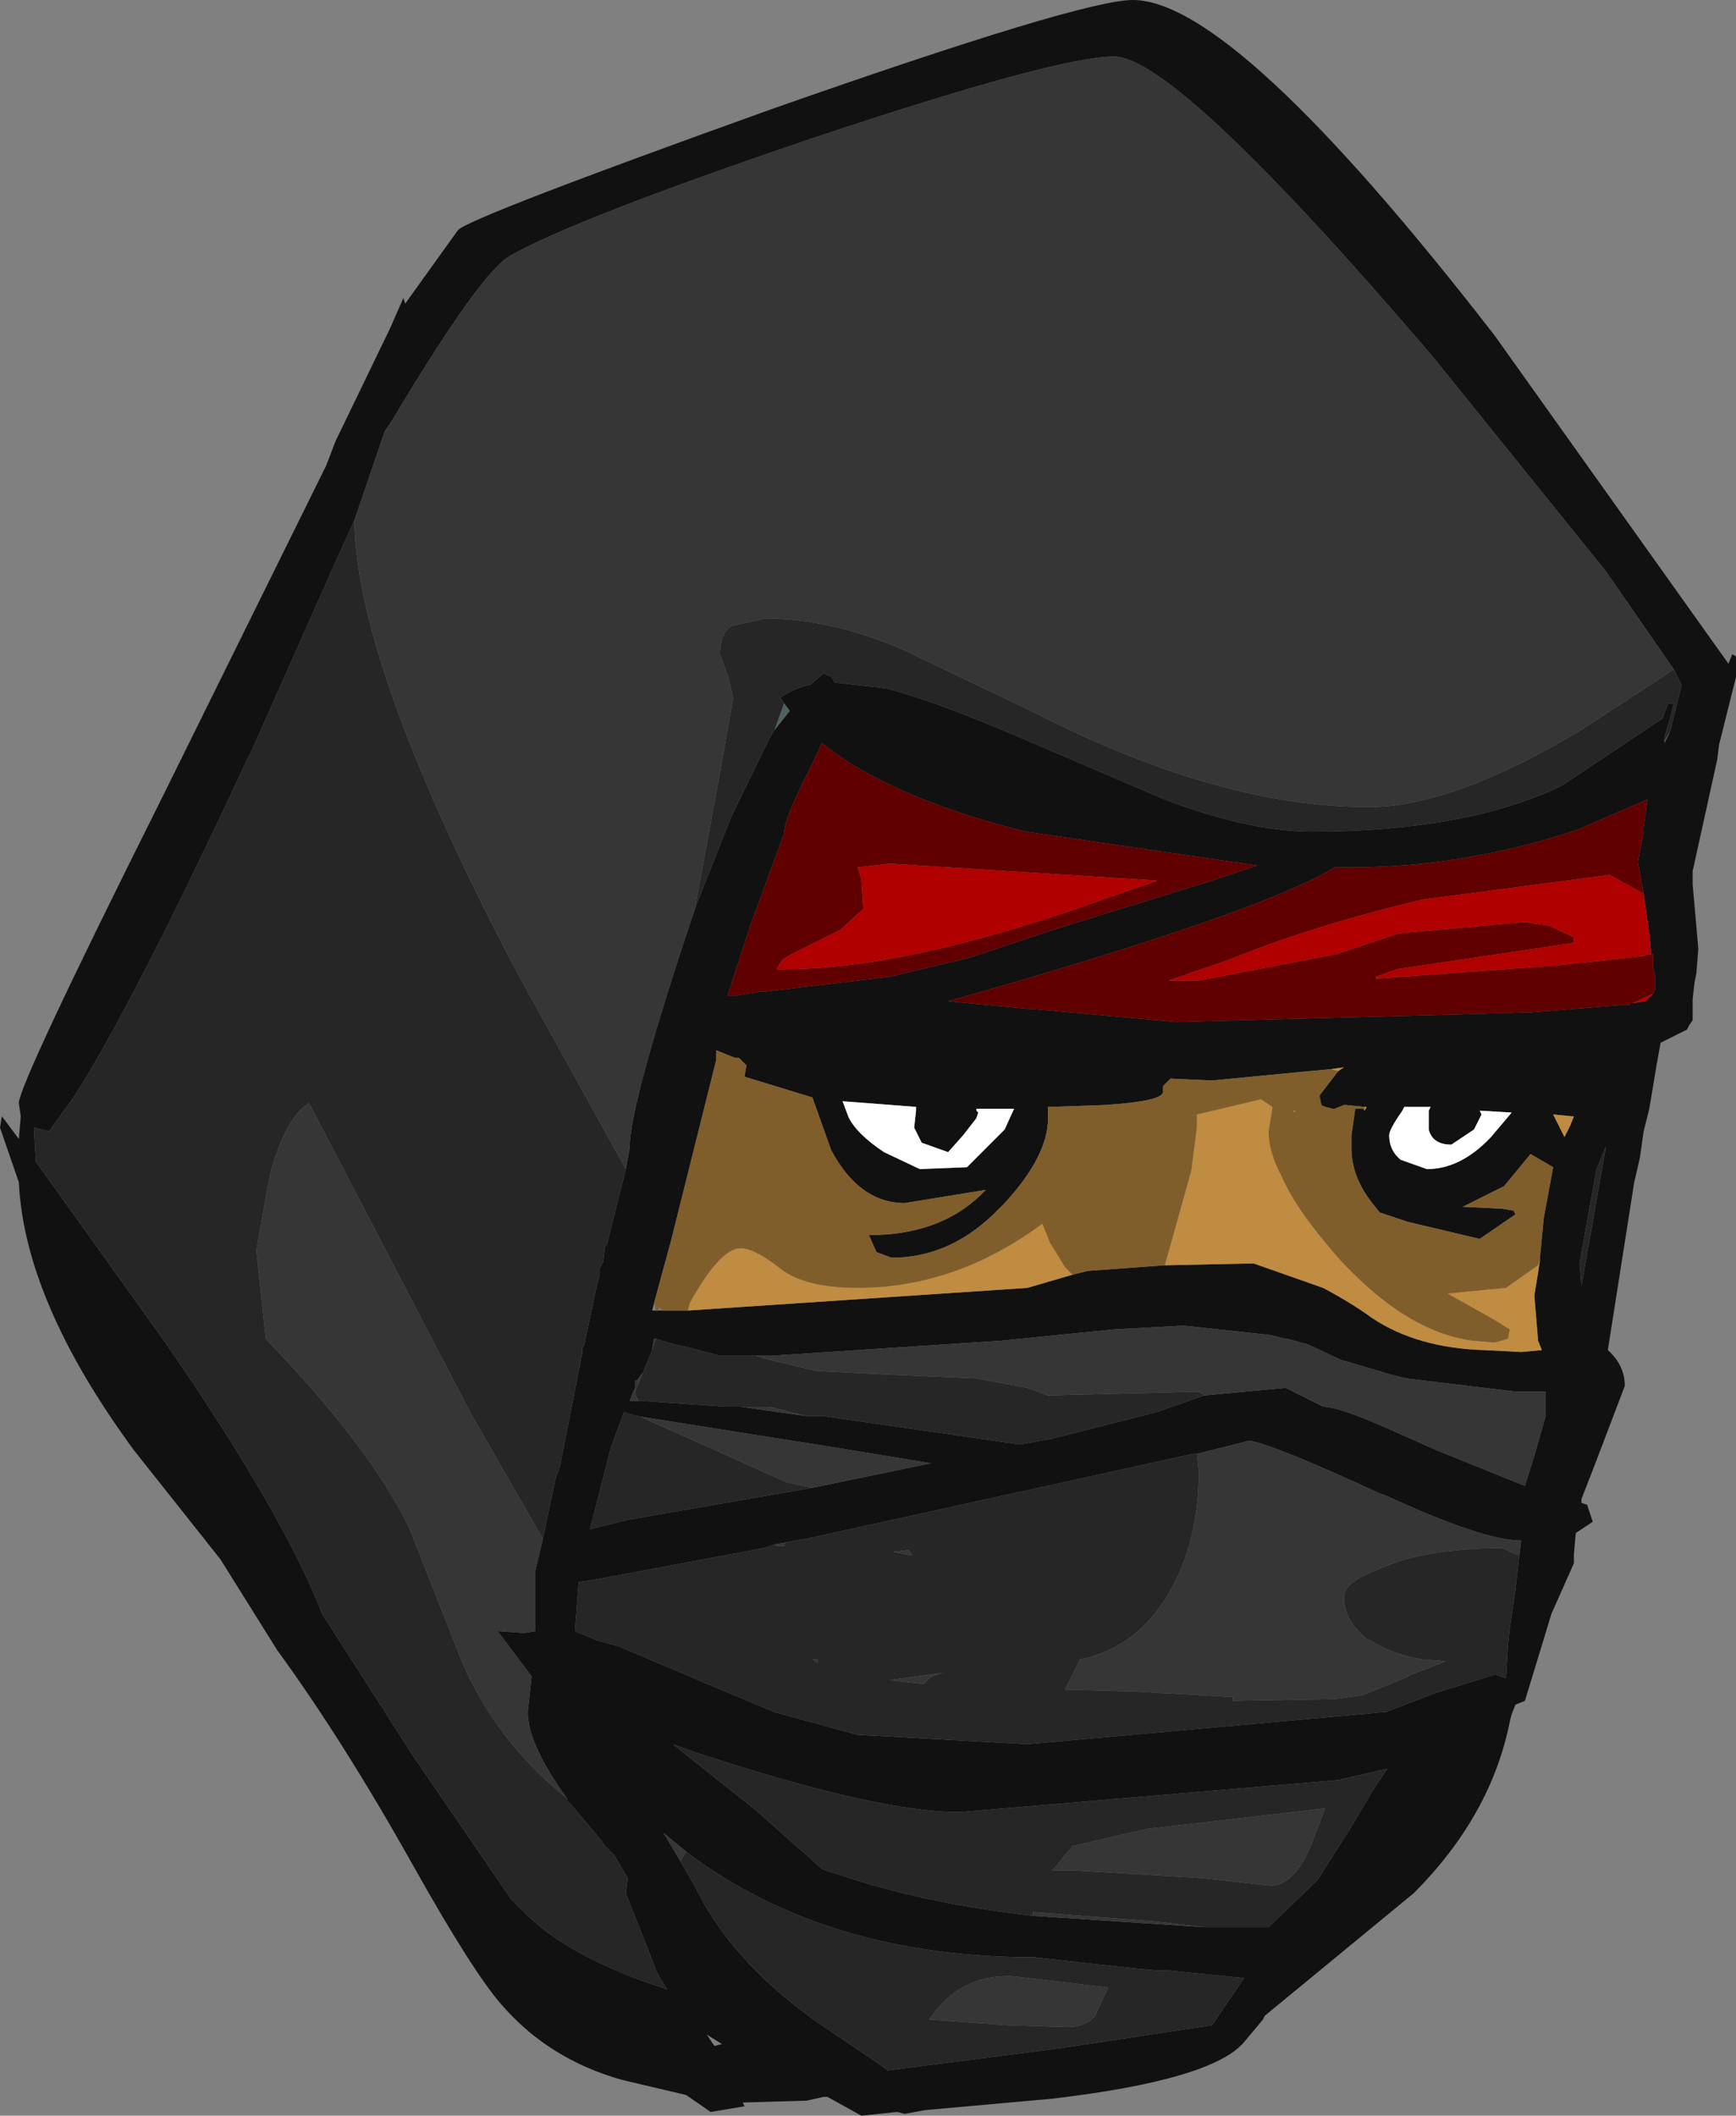 <?xml version="1.0" encoding="UTF-8" standalone="no"?>
<svg xmlns:ffdec="https://www.free-decompiler.com/flash" xmlns:xlink="http://www.w3.org/1999/xlink" ffdec:objectType="shape" height="56.1px" width="46.05px" xmlns="http://www.w3.org/2000/svg">
  <rect width="100%" height="100%" fill="#808080" stroke="none"/>
  <g transform="matrix(1.0, 0.0, 0.0, 1.0, 9.55, 5.2)">
    <path d="M20.5 -5.2 Q23.2 -5.2 30.1 3.7 L36.3 12.4 36.4 12.15 36.5 12.2 36.5 12.45 36.5 12.75 36.05 14.55 36.0 14.95 35.35 17.9 35.35 18.25 35.5 19.95 35.45 20.6 35.4 20.85 35.35 21.3 35.35 21.85 35.25 22.0 35.2 22.1 34.5 22.45 34.4 23.0 34.3 23.6 34.2 24.2 34.05 24.8 33.95 25.5 33.8 26.15 33.1 30.6 Q33.55 31.0 33.55 31.55 L32.75 33.65 32.4 34.55 32.4 34.65 32.55 34.7 32.7 35.15 32.25 35.45 32.2 36.0 32.2 36.25 31.6 37.6 31.45 38.1 30.9 39.9 30.65 40.0 30.55 40.25 30.5 40.45 Q30.0 42.95 27.95 45.0 L24.0 48.25 23.95 48.35 23.45 48.95 Q22.6 49.95 18.35 50.45 L15.0 50.75 14.45 50.85 14.25 50.8 13.3 50.9 12.4 50.4 12.3 50.4 11.85 50.5 10.15 50.55 10.2 50.65 9.3 50.8 8.65 50.35 6.95 49.95 Q5.0 49.4 3.75 47.95 3.0 47.1 1.4 44.25 -0.45 40.95 -2.2 38.55 L-3.7 36.15 -6.0 33.25 Q-8.9 29.3 -9.05 26.15 L-9.55 24.7 -9.5 24.4 -9.05 25.0 -9.0 24.4 -9.05 24.05 Q-9.05 23.55 -5.3 16.05 L-0.9 7.15 -0.65 6.5 0.8 3.5 1.15 2.7 1.2 2.85 2.6 0.9 Q2.95 0.55 10.9 -2.3 19.15 -5.2 20.5 -5.2 M34.85 12.55 L33.05 9.95 28.45 4.25 Q21.65 -3.7 20.0 -3.7 18.5 -3.7 12.05 -1.55 5.7 0.6 3.95 1.6 3.15 2.1 0.85 5.95 L0.65 6.25 -0.15 8.6 -0.65 9.7 -2.85 14.65 -3.0 14.95 Q-6.05 21.5 -7.6 23.9 L-8.25 24.8 -8.65 24.7 -8.6 25.6 -5.2 30.35 Q-2.05 34.9 -1.0 37.6 L1.4 41.35 3.9 45.0 4.0 45.15 4.3 45.45 Q5.5 46.7 8.15 47.55 L7.9 47.15 7.05 45.0 7.1 44.6 6.75 44.0 6.6 43.85 6.55 43.8 6.5 43.75 6.4 43.6 5.6 42.65 5.5 42.55 5.5 42.5 Q4.45 41.05 4.45 40.2 L4.55 39.25 3.65 38.05 4.35 38.1 4.65 38.05 4.65 36.45 4.85 35.6 5.2 33.95 5.3 33.7 5.9 30.65 5.9 30.55 5.95 30.45 6.3 28.8 6.35 28.65 6.35 28.55 6.35 28.45 6.45 28.25 6.5 27.85 6.55 27.8 7.05 25.8 7.15 25.25 Q7.15 24.15 8.65 19.6 L8.9 18.85 9.85 16.45 10.85 14.4 11.0 14.15 11.4 13.65 11.25 13.45 11.15 13.3 Q11.5 13.05 11.95 12.95 L12.3 12.65 12.5 12.75 12.6 12.9 13.95 13.05 Q15.15 13.35 17.5 14.35 L21.35 16.0 Q23.6 16.85 25.25 16.85 29.3 16.85 31.85 15.65 L34.55 13.85 34.7 13.45 34.85 13.45 34.75 13.85 34.6 14.35 34.6 14.45 34.6 14.5 34.75 14.2 35.05 13.0 35.05 12.95 34.85 12.55 M34.05 18.5 L33.9 17.65 34.05 16.85 34.05 16.75 34.15 16.0 32.3 16.8 Q29.3 17.8 26.25 17.8 L25.85 17.8 Q23.9 19.0 15.6 21.35 L17.7 21.55 17.8 21.55 21.65 21.9 30.9 21.65 31.0 21.65 33.45 21.45 33.5 21.45 33.6 21.45 33.7 21.45 33.7 21.4 33.75 21.4 34.1 21.35 34.3 21.15 34.35 21.05 34.35 20.75 34.35 20.65 34.3 20.45 34.3 20.1 34.25 20.1 34.2 19.55 34.05 18.5 M23.8 17.75 L17.65 16.85 Q14.05 15.95 12.25 14.5 L11.95 15.15 Q11.25 16.5 11.25 16.9 L10.35 19.35 9.75 21.2 9.85 21.2 10.0 21.2 10.6 21.1 10.7 21.1 14.05 20.7 16.15 20.2 18.4 19.45 22.6 18.15 23.8 17.75 M25.75 23.15 L25.2 23.2 22.6 23.45 21.5 23.4 21.3 23.6 21.3 23.75 Q21.3 24.0 19.75 24.1 L18.3 24.15 18.25 24.15 18.25 24.2 18.25 24.45 Q18.25 25.45 17.1 26.7 L16.8 27.0 Q15.6 28.15 14.1 28.15 L13.7 28.0 13.5 27.55 Q15.35 27.55 16.45 26.5 L16.6 26.35 14.45 26.7 Q13.25 26.7 12.5 25.3 L12.0 23.9 10.2 23.35 10.25 23.05 10.05 22.85 9.95 22.85 9.45 22.65 9.45 22.9 8.25 27.7 7.8 29.35 7.75 29.55 7.85 29.55 7.9 29.55 8.05 29.55 8.35 29.55 8.7 29.55 17.7 28.95 18.9 28.6 19.3 28.5 21.35 28.35 23.7 28.3 25.55 28.95 Q26.3 29.35 26.85 29.75 28.05 30.55 29.85 30.6 L30.8 30.65 31.35 30.6 31.25 30.35 31.15 29.15 31.25 28.55 31.3 28.2 31.3 28.15 31.4 27.1 31.65 25.75 31.05 25.4 30.35 26.25 29.25 26.8 30.3 26.85 30.6 26.9 30.65 27.0 29.7 27.65 27.8 27.2 27.05 26.95 26.85 26.7 Q26.3 26.0 26.3 25.25 L26.3 25.0 26.3 24.9 26.4 24.2 26.6 24.2 26.65 24.25 26.7 24.15 26.65 24.15 26.15 24.1 26.1 24.1 25.85 24.2 25.8 24.2 25.6 24.15 25.5 24.1 25.45 23.85 25.95 23.2 26.1 23.1 25.75 23.15 M27.65 24.25 Q27.3 24.75 27.3 24.9 27.3 25.3 27.6 25.55 L28.3 25.8 Q29.2 25.8 30.0 24.95 L30.55 24.3 29.7 24.25 29.75 24.35 29.55 24.75 29.25 24.95 28.95 25.15 Q28.45 25.15 28.35 24.75 L28.35 24.25 28.4 24.15 27.7 24.15 27.65 24.25 M32.15 24.4 L31.65 24.35 31.95 24.95 32.1 24.65 32.2 24.4 32.15 24.4 M14.75 24.15 L12.8 24.0 12.95 24.4 Q13.15 24.85 13.9 25.35 L14.85 25.8 16.1 25.75 17.1 24.75 17.35 24.2 16.35 24.2 16.35 24.25 16.4 24.3 16.35 24.45 16.0 24.9 15.6 25.35 14.9 25.1 14.7 24.7 14.75 24.25 14.75 24.15 M22.4 31.8 L24.55 31.6 25.55 32.1 Q25.95 32.1 27.2 32.65 L28.55 33.25 30.9 34.2 31.15 33.4 31.45 32.35 31.45 31.7 30.65 31.7 27.75 31.35 27.35 31.25 26.0 30.85 25.15 30.45 24.6 30.3 24.55 30.3 24.15 30.2 21.85 29.95 20.0 30.05 17.0 30.35 10.9 30.75 10.5 30.75 9.7 30.75 9.55 30.75 8.8 30.55 8.35 30.45 7.85 30.3 7.8 30.3 7.75 30.6 7.65 30.85 7.5 31.2 7.35 31.4 7.3 31.4 7.3 31.6 7.25 31.7 7.15 31.95 7.4 31.95 7.55 31.95 9.7 32.1 10.0 32.1 10.1 32.1 11.85 32.35 12.3 32.35 17.5 33.1 18.35 32.95 21.1 32.25 22.4 31.8 M12.0 34.25 L14.9 33.65 15.15 33.6 12.4 33.15 7.35 32.35 7.2 32.3 7.0 32.25 6.65 33.2 6.1 35.35 7.1 35.1 12.0 34.25 M11.0 35.75 L10.7 35.85 6.15 36.7 5.8 36.75 5.7 38.05 6.3 38.3 6.85 38.45 9.45 39.55 11.0 40.2 13.2 40.8 17.7 41.05 26.6 40.25 27.1 40.2 27.2 40.2 28.5 39.7 29.95 39.25 30.1 39.2 30.4 39.3 30.45 38.45 30.5 37.95 30.65 36.95 30.75 36.05 30.8 35.65 Q29.8 35.65 27.2 34.45 L27.05 34.4 Q24.35 33.15 23.6 33.0 L22.2 33.35 22.1 33.35 11.85 35.6 11.55 35.65 11.3 35.7 11.0 35.75 M22.4 45.9 L22.45 45.9 24.1 45.9 25.4 44.65 26.35 43.15 26.85 42.3 27.15 41.85 27.25 41.7 25.95 42.0 15.9 42.85 Q13.7 42.85 8.85 41.25 L8.3 41.05 10.5 42.8 12.25 44.35 12.35 44.4 12.7 44.5 Q14.85 45.25 17.85 45.6 L22.4 45.9 M8.5 44.15 L8.9 44.85 Q9.85 46.8 12.1 48.4 L13.8 49.55 14.0 49.7 18.65 49.1 22.6 48.5 23.45 47.25 21.45 47.05 21.2 47.05 20.6 47.0 17.9 46.7 Q12.35 46.7 8.65 43.9 L8.05 43.4 8.5 44.15 M9.2 48.75 L9.4 49.05 9.6 49.0 9.2 48.75 M32.6 26.9 L32.35 28.3 32.4 28.9 33.05 25.2 32.8 25.8 32.6 26.9" fill="#111111" fill-rule="evenodd" stroke="none"/>
    <path d="M-0.15 8.6 Q-0.1 12.5 4.2 20.65 L7.05 25.8 6.55 27.8 6.5 27.85 6.45 28.25 6.35 28.45 6.35 28.55 6.35 28.65 6.3 28.8 5.95 30.45 5.9 30.55 5.9 30.65 5.3 33.7 5.2 33.95 4.85 35.6 2.95 32.3 -1.35 24.05 Q-2.0 24.45 -2.4 26.0 L-2.75 27.95 -2.5 30.3 Q0.25 33.15 1.3 35.3 L2.7 38.85 Q3.6 40.95 5.45 42.45 L5.5 42.5 5.5 42.55 5.6 42.65 6.4 43.6 6.5 43.75 6.55 43.8 6.6 43.85 6.75 44.0 7.1 44.6 7.05 45.0 7.9 47.15 8.15 47.55 Q5.5 46.7 4.3 45.45 L4.0 45.15 3.9 45.0 1.4 41.35 -1.0 37.6 Q-2.05 34.9 -5.2 30.35 L-8.6 25.6 -8.65 24.7 -8.25 24.8 -7.6 23.9 Q-6.05 21.5 -3.0 14.95 L-2.85 14.65 -0.65 9.7 -0.15 8.6 M8.9 18.85 L8.9 18.8 9.5 15.55 9.9 13.3 9.75 12.7 9.55 12.15 Q9.55 11.6 9.85 11.4 L10.75 11.2 Q12.45 11.2 14.35 12.0 L17.9 13.7 Q22.8 16.2 26.75 16.2 29.0 16.2 32.4 14.15 L34.55 12.75 Q34.75 12.6 34.85 12.55 L35.05 12.95 35.05 13.0 34.75 14.2 34.6 14.45 34.6 14.35 34.75 13.85 34.85 13.45 34.7 13.45 34.55 13.85 31.85 15.65 Q29.3 16.85 25.25 16.85 23.6 16.85 21.35 16.0 L17.5 14.35 Q15.15 13.35 13.95 13.05 L12.6 12.9 12.5 12.75 12.3 12.65 11.95 12.95 Q11.5 13.05 11.15 13.3 L11.25 13.45 11.0 14.15 10.85 14.4 9.85 16.45 8.9 18.85 M22.4 31.8 L21.1 32.25 18.35 32.95 17.5 33.1 12.3 32.35 11.85 32.35 10.85 32.1 10.1 32.1 10.0 32.1 9.7 32.1 7.55 31.95 7.4 31.95 7.3 31.8 7.3 31.7 7.5 31.2 7.65 30.85 7.75 30.6 7.85 30.3 8.35 30.45 8.8 30.55 9.55 30.75 9.7 30.75 10.5 30.75 10.85 30.85 12.1 31.15 14.05 31.25 16.35 31.35 17.7 31.6 18.25 31.8 22.25 31.7 22.4 31.8 M7.35 32.35 L7.4 32.35 7.85 32.55 9.2 33.15 11.3 34.1 12.0 34.25 7.1 35.1 6.1 35.35 6.65 33.2 7.0 32.25 7.2 32.3 7.35 32.35 M11.0 35.75 L11.05 35.8 11.25 35.8 11.25 35.75 11.3 35.7 11.55 35.65 11.85 35.6 22.1 33.35 22.2 33.35 22.25 33.8 Q22.25 35.7 21.45 37.05 20.6 38.5 19.1 38.8 L18.7 39.6 20.55 39.65 23.15 39.8 23.15 39.9 25.85 39.85 26.6 39.75 27.7 39.3 27.9 39.2 28.8 38.85 28.15 38.8 Q27.35 38.65 26.8 38.3 L26.7 38.25 Q26.1 37.75 26.1 37.15 26.1 36.8 26.8 36.5 L27.15 36.35 Q28.35 35.85 30.3 35.85 L30.75 36.05 30.65 36.95 30.5 37.95 30.45 38.45 30.4 39.3 30.1 39.2 29.95 39.25 28.5 39.7 27.2 40.2 27.1 40.2 26.6 40.25 17.7 41.05 13.2 40.8 11.0 40.2 9.45 39.55 6.85 38.45 6.3 38.3 5.7 38.05 5.8 36.75 6.15 36.7 10.7 35.85 11.0 35.75 M14.55 35.9 L14.15 35.95 14.65 36.05 14.55 35.9 M17.85 45.6 Q14.85 45.25 12.7 44.5 L12.35 44.4 12.25 44.35 10.5 42.8 8.3 41.05 8.85 41.25 Q13.7 42.85 15.9 42.85 L25.95 42.0 27.25 41.7 27.15 41.85 26.85 42.3 26.35 43.15 25.4 44.65 24.1 45.9 22.45 45.9 22.4 45.9 21.1 45.75 17.85 45.5 17.85 45.6 M8.65 43.9 Q12.35 46.7 17.9 46.7 L20.6 47.0 21.2 47.05 21.45 47.05 23.45 47.25 22.6 48.5 18.65 49.1 14.0 49.7 13.8 49.55 12.1 48.4 Q9.85 46.8 8.9 44.85 L8.5 44.15 8.65 43.9 M12.15 38.8 L12.0 38.8 12.15 38.9 12.15 38.8 M14.95 39.45 Q15.15 39.2 15.5 39.15 L14.05 39.35 14.95 39.45 M19.0 44.4 L22.35 44.6 24.15 44.8 Q24.75 44.8 25.2 43.8 L25.6 42.75 20.85 43.3 18.9 43.75 18.45 44.3 18.35 44.4 19.0 44.4 M19.5 48.25 L19.8 47.6 19.85 47.5 17.3 47.2 Q15.9 47.15 15.1 48.35 L17.2 48.5 18.75 48.55 Q19.25 48.55 19.5 48.25 M32.6 26.9 L32.8 25.8 33.05 25.2 32.4 28.9 32.35 28.3 32.6 26.9" fill="#262626" fill-rule="evenodd" stroke="none"/>
    <path d="M7.8 29.35 L8.25 27.7 9.45 22.9 9.45 22.65 9.95 22.85 10.05 22.85 10.25 23.05 10.2 23.35 12.0 23.9 12.5 25.3 Q13.25 26.7 14.45 26.7 L16.6 26.35 16.45 26.5 Q15.35 27.55 13.5 27.55 L13.7 28.0 14.1 28.15 Q15.6 28.15 16.8 27.0 L17.1 26.7 Q18.25 25.45 18.25 24.45 L18.25 24.2 18.25 24.15 18.3 24.15 19.75 24.1 Q21.3 24.0 21.3 23.75 L21.3 23.6 21.5 23.4 22.6 23.45 25.2 23.2 25.75 23.15 25.95 23.2 25.45 23.85 25.5 24.1 25.6 24.15 25.8 24.2 25.85 24.2 26.1 24.1 26.15 24.1 26.65 24.15 26.65 24.25 26.6 24.2 26.4 24.2 26.3 24.9 26.3 25.0 26.3 25.25 Q26.3 26.0 26.85 26.7 L27.05 26.95 27.8 27.2 29.7 27.65 30.65 27.0 30.6 26.9 30.3 26.85 29.25 26.8 30.35 26.25 31.05 25.4 31.65 25.75 31.4 27.1 31.3 28.15 31.3 28.2 31.25 28.35 30.4 28.95 28.85 29.1 30.1 29.8 30.5 30.05 30.45 30.3 30.1 30.4 29.5 30.35 Q27.7 30.1 25.9 28.1 L25.65 27.8 Q24.8 26.8 24.45 26.0 24.1 25.35 24.1 24.8 L24.2 24.2 24.2 24.15 23.9 23.95 22.0 24.4 22.2 24.35 22.2 24.7 22.05 25.85 21.35 28.35 19.3 28.5 18.9 28.6 18.7 28.4 18.3 27.75 18.1 27.25 Q15.8 28.95 13.2 28.95 11.75 28.95 11.1 28.4 10.45 27.9 10.1 27.9 9.55 27.9 8.75 29.35 L8.7 29.55 8.35 29.55 8.05 29.55 7.95 29.5 7.95 29.45 7.9 29.55 7.85 29.55 7.8 29.35 M24.8 24.25 L24.75 24.25 24.8 24.3 24.8 24.25" fill="#805e2c" fill-rule="evenodd" stroke="none"/>
    <path d="M8.7 29.55 L8.75 29.35 Q9.55 27.9 10.1 27.9 10.45 27.9 11.1 28.4 11.75 28.95 13.2 28.95 15.8 28.95 18.1 27.25 L18.3 27.75 18.7 28.4 18.9 28.6 17.7 28.95 8.7 29.55 M21.35 28.35 L22.05 25.85 22.2 24.7 22.2 24.35 22.0 24.4 23.9 23.95 24.2 24.15 24.2 24.2 24.1 24.8 Q24.1 25.35 24.45 26.0 24.8 26.8 25.65 27.8 L25.9 28.1 Q27.7 30.1 29.5 30.35 L30.1 30.4 30.45 30.3 30.5 30.05 30.1 29.8 28.85 29.1 30.4 28.95 31.25 28.35 31.3 28.2 31.25 28.55 31.15 29.15 31.25 30.35 31.35 30.6 30.8 30.65 29.85 30.6 Q28.05 30.55 26.85 29.75 26.3 29.35 25.55 28.95 L23.7 28.3 21.35 28.35 M26.65 24.25 L26.65 24.15 26.7 24.15 26.65 24.25 M25.95 23.2 L25.75 23.15 26.1 23.1 25.95 23.2 M24.8 24.25 L24.8 24.3 24.75 24.25 24.8 24.25 M32.15 24.4 L32.2 24.4 32.1 24.65 31.95 24.95 31.65 24.35 32.15 24.4" fill="#bf8c42" fill-rule="evenodd" stroke="none"/>
    <path d="M27.65 24.25 L27.7 24.15 28.4 24.15 28.35 24.25 28.35 24.75 Q28.45 25.15 28.95 25.15 L29.25 24.95 29.55 24.75 29.75 24.35 29.7 24.25 30.55 24.3 30.0 24.95 Q29.2 25.8 28.3 25.8 L27.6 25.55 Q27.3 25.3 27.3 24.9 27.3 24.75 27.65 24.25 M14.75 24.15 L14.75 24.25 14.7 24.7 14.9 25.1 15.6 25.35 16.0 24.9 16.35 24.45 16.4 24.3 16.35 24.25 16.35 24.2 17.35 24.2 17.1 24.75 16.1 25.75 14.85 25.8 13.9 25.35 Q13.15 24.85 12.95 24.4 L12.8 24.0 14.75 24.15" fill="#ffffff" fill-rule="evenodd" stroke="none"/>
    <path d="M-0.15 8.6 L0.65 6.25 0.85 5.95 Q3.15 2.1 3.95 1.6 5.7 0.6 12.05 -1.55 18.5 -3.7 20.0 -3.7 21.65 -3.7 28.45 4.25 L33.05 9.95 34.85 12.55 Q34.75 12.6 34.55 12.75 L32.4 14.15 Q29.0 16.2 26.75 16.2 22.8 16.2 17.9 13.7 L14.35 12.0 Q12.45 11.2 10.75 11.2 L9.85 11.4 Q9.55 11.6 9.55 12.15 L9.75 12.7 9.9 13.3 9.5 15.55 8.9 18.8 8.9 18.85 8.65 19.6 Q7.15 24.15 7.15 25.25 L7.05 25.8 4.2 20.65 Q-0.1 12.5 -0.15 8.6 M10.5 30.75 L10.9 30.75 17.0 30.35 20.0 30.05 21.85 29.95 24.15 30.2 24.55 30.3 24.6 30.3 25.15 30.45 26.0 30.85 27.35 31.25 27.75 31.35 30.65 31.7 31.45 31.7 31.45 32.35 31.15 33.4 30.9 34.2 28.55 33.25 27.2 32.65 Q25.95 32.1 25.55 32.1 L24.55 31.6 22.4 31.8 22.25 31.7 18.25 31.8 17.7 31.6 16.35 31.35 14.05 31.25 12.1 31.15 10.85 30.85 10.5 30.75 M11.85 32.35 L10.1 32.1 10.0 32.1 10.1 32.1 10.85 32.1 11.85 32.35 M7.4 31.95 L7.15 31.95 7.25 31.7 7.3 31.6 7.3 31.4 7.35 31.4 7.5 31.2 7.3 31.7 7.3 31.8 7.4 31.95 M7.75 30.6 L7.8 30.3 7.85 30.3 7.75 30.6 M7.35 32.35 L12.4 33.15 15.15 33.6 14.9 33.65 12.0 34.25 11.3 34.1 9.2 33.15 7.85 32.55 7.4 32.35 7.35 32.35 M11.3 35.7 L11.25 35.75 11.25 35.8 11.05 35.8 11.0 35.75 11.3 35.7 M30.75 36.05 L30.3 35.85 Q28.35 35.85 27.15 36.35 L26.8 36.5 Q26.1 36.8 26.1 37.15 26.1 37.75 26.7 38.25 L26.8 38.3 Q27.35 38.65 28.15 38.8 L28.8 38.85 27.9 39.2 27.7 39.3 26.6 39.75 25.85 39.85 23.15 39.9 23.15 39.8 20.55 39.65 18.7 39.6 19.1 38.8 Q20.6 38.5 21.45 37.05 22.25 35.7 22.25 33.8 L22.2 33.35 23.6 33.0 Q24.35 33.15 27.05 34.4 L27.2 34.45 Q29.8 35.65 30.8 35.65 L30.75 36.05 M14.55 35.9 L14.65 36.05 14.15 35.95 14.55 35.9 M4.85 35.6 L4.65 36.45 4.65 38.05 4.35 38.1 3.65 38.05 4.55 39.25 4.45 40.2 Q4.45 41.05 5.5 42.5 L5.45 42.45 Q3.6 40.95 2.7 38.85 L1.3 35.3 Q0.25 33.15 -2.5 30.3 L-2.75 27.95 -2.4 26.0 Q-2.0 24.45 -1.35 24.05 L2.95 32.3 4.85 35.6 M17.85 45.6 L17.85 45.5 21.1 45.75 22.4 45.9 17.85 45.6 M8.65 43.9 L8.5 44.15 8.05 43.4 8.65 43.9 M19.5 48.25 Q19.25 48.55 18.75 48.55 L17.2 48.5 15.1 48.35 Q15.9 47.15 17.3 47.2 L19.85 47.5 19.8 47.6 19.5 48.25 M19.0 44.4 L18.35 44.4 18.45 44.3 18.9 43.75 20.85 43.3 25.6 42.75 25.2 43.8 Q24.75 44.8 24.15 44.8 L22.35 44.6 19.0 44.4 M14.95 39.45 L14.05 39.35 15.5 39.15 Q15.15 39.2 14.95 39.45 M12.15 38.8 L12.15 38.9 12.0 38.8 12.15 38.8" fill="#363636" fill-rule="evenodd" stroke="none"/>
    <path d="M33.75 21.4 L33.7 21.4 33.7 21.45 33.6 21.45 33.5 21.45 33.45 21.45 31.0 21.65 30.9 21.65 21.65 21.9 17.8 21.55 17.7 21.55 15.6 21.35 Q23.9 19.0 25.85 17.8 L26.25 17.8 Q29.3 17.8 32.3 16.8 L34.15 16.0 34.05 16.75 34.05 16.85 33.9 17.65 34.05 18.5 33.6 18.25 33.15 18.0 28.2 18.65 Q25.25 19.35 23.05 20.25 L21.45 20.8 22.25 20.8 25.9 20.1 27.55 19.55 30.9 19.25 31.55 19.35 32.2 19.65 32.2 19.8 27.5 20.5 26.95 20.7 26.95 20.75 31.75 20.4 33.15 20.25 34.05 20.15 34.15 20.1 34.25 20.1 34.3 20.1 34.3 20.45 34.35 20.65 34.35 20.75 34.35 21.05 34.3 21.15 33.75 21.4 M23.8 17.75 L22.6 18.15 18.4 19.45 16.15 20.2 14.05 20.7 10.7 21.1 10.6 21.1 10.0 21.2 9.85 21.2 9.75 21.2 10.35 19.35 11.25 16.9 Q11.25 16.5 11.95 15.15 L12.25 14.5 Q14.05 15.95 17.65 16.85 L23.8 17.75 M13.3 18.1 L13.35 18.9 12.75 19.45 11.45 20.1 11.2 20.25 11.05 20.5 Q14.1 20.55 18.85 18.95 L21.15 18.15 14.05 17.7 13.2 17.8 13.3 18.1" fill="#600000" fill-rule="evenodd" stroke="none"/>
    <path d="M33.75 21.4 L34.3 21.15 34.1 21.35 33.75 21.4 M34.25 20.1 L34.15 20.1 34.05 20.15 33.15 20.25 31.75 20.4 26.95 20.75 26.95 20.7 27.5 20.5 32.2 19.8 32.2 19.65 31.55 19.35 30.9 19.25 27.55 19.55 25.9 20.1 22.25 20.8 21.45 20.8 23.05 20.25 Q25.25 19.35 28.2 18.65 L33.15 18.0 33.6 18.25 34.05 18.5 34.2 19.55 34.25 20.1 M13.3 18.1 L13.2 17.8 14.05 17.7 21.15 18.15 18.85 18.95 Q14.1 20.55 11.05 20.5 L11.2 20.25 11.45 20.1 12.75 19.45 13.35 18.9 13.3 18.1" fill="#b00000" fill-rule="evenodd" stroke="none"/>
    <path d="M34.75 14.2 L34.6 14.5 34.6 14.45 34.75 14.2 M11.25 13.45 L11.4 13.65 11.0 14.15 11.25 13.45" fill="#506060" fill-rule="evenodd" stroke="none"/>
  </g>
</svg>
